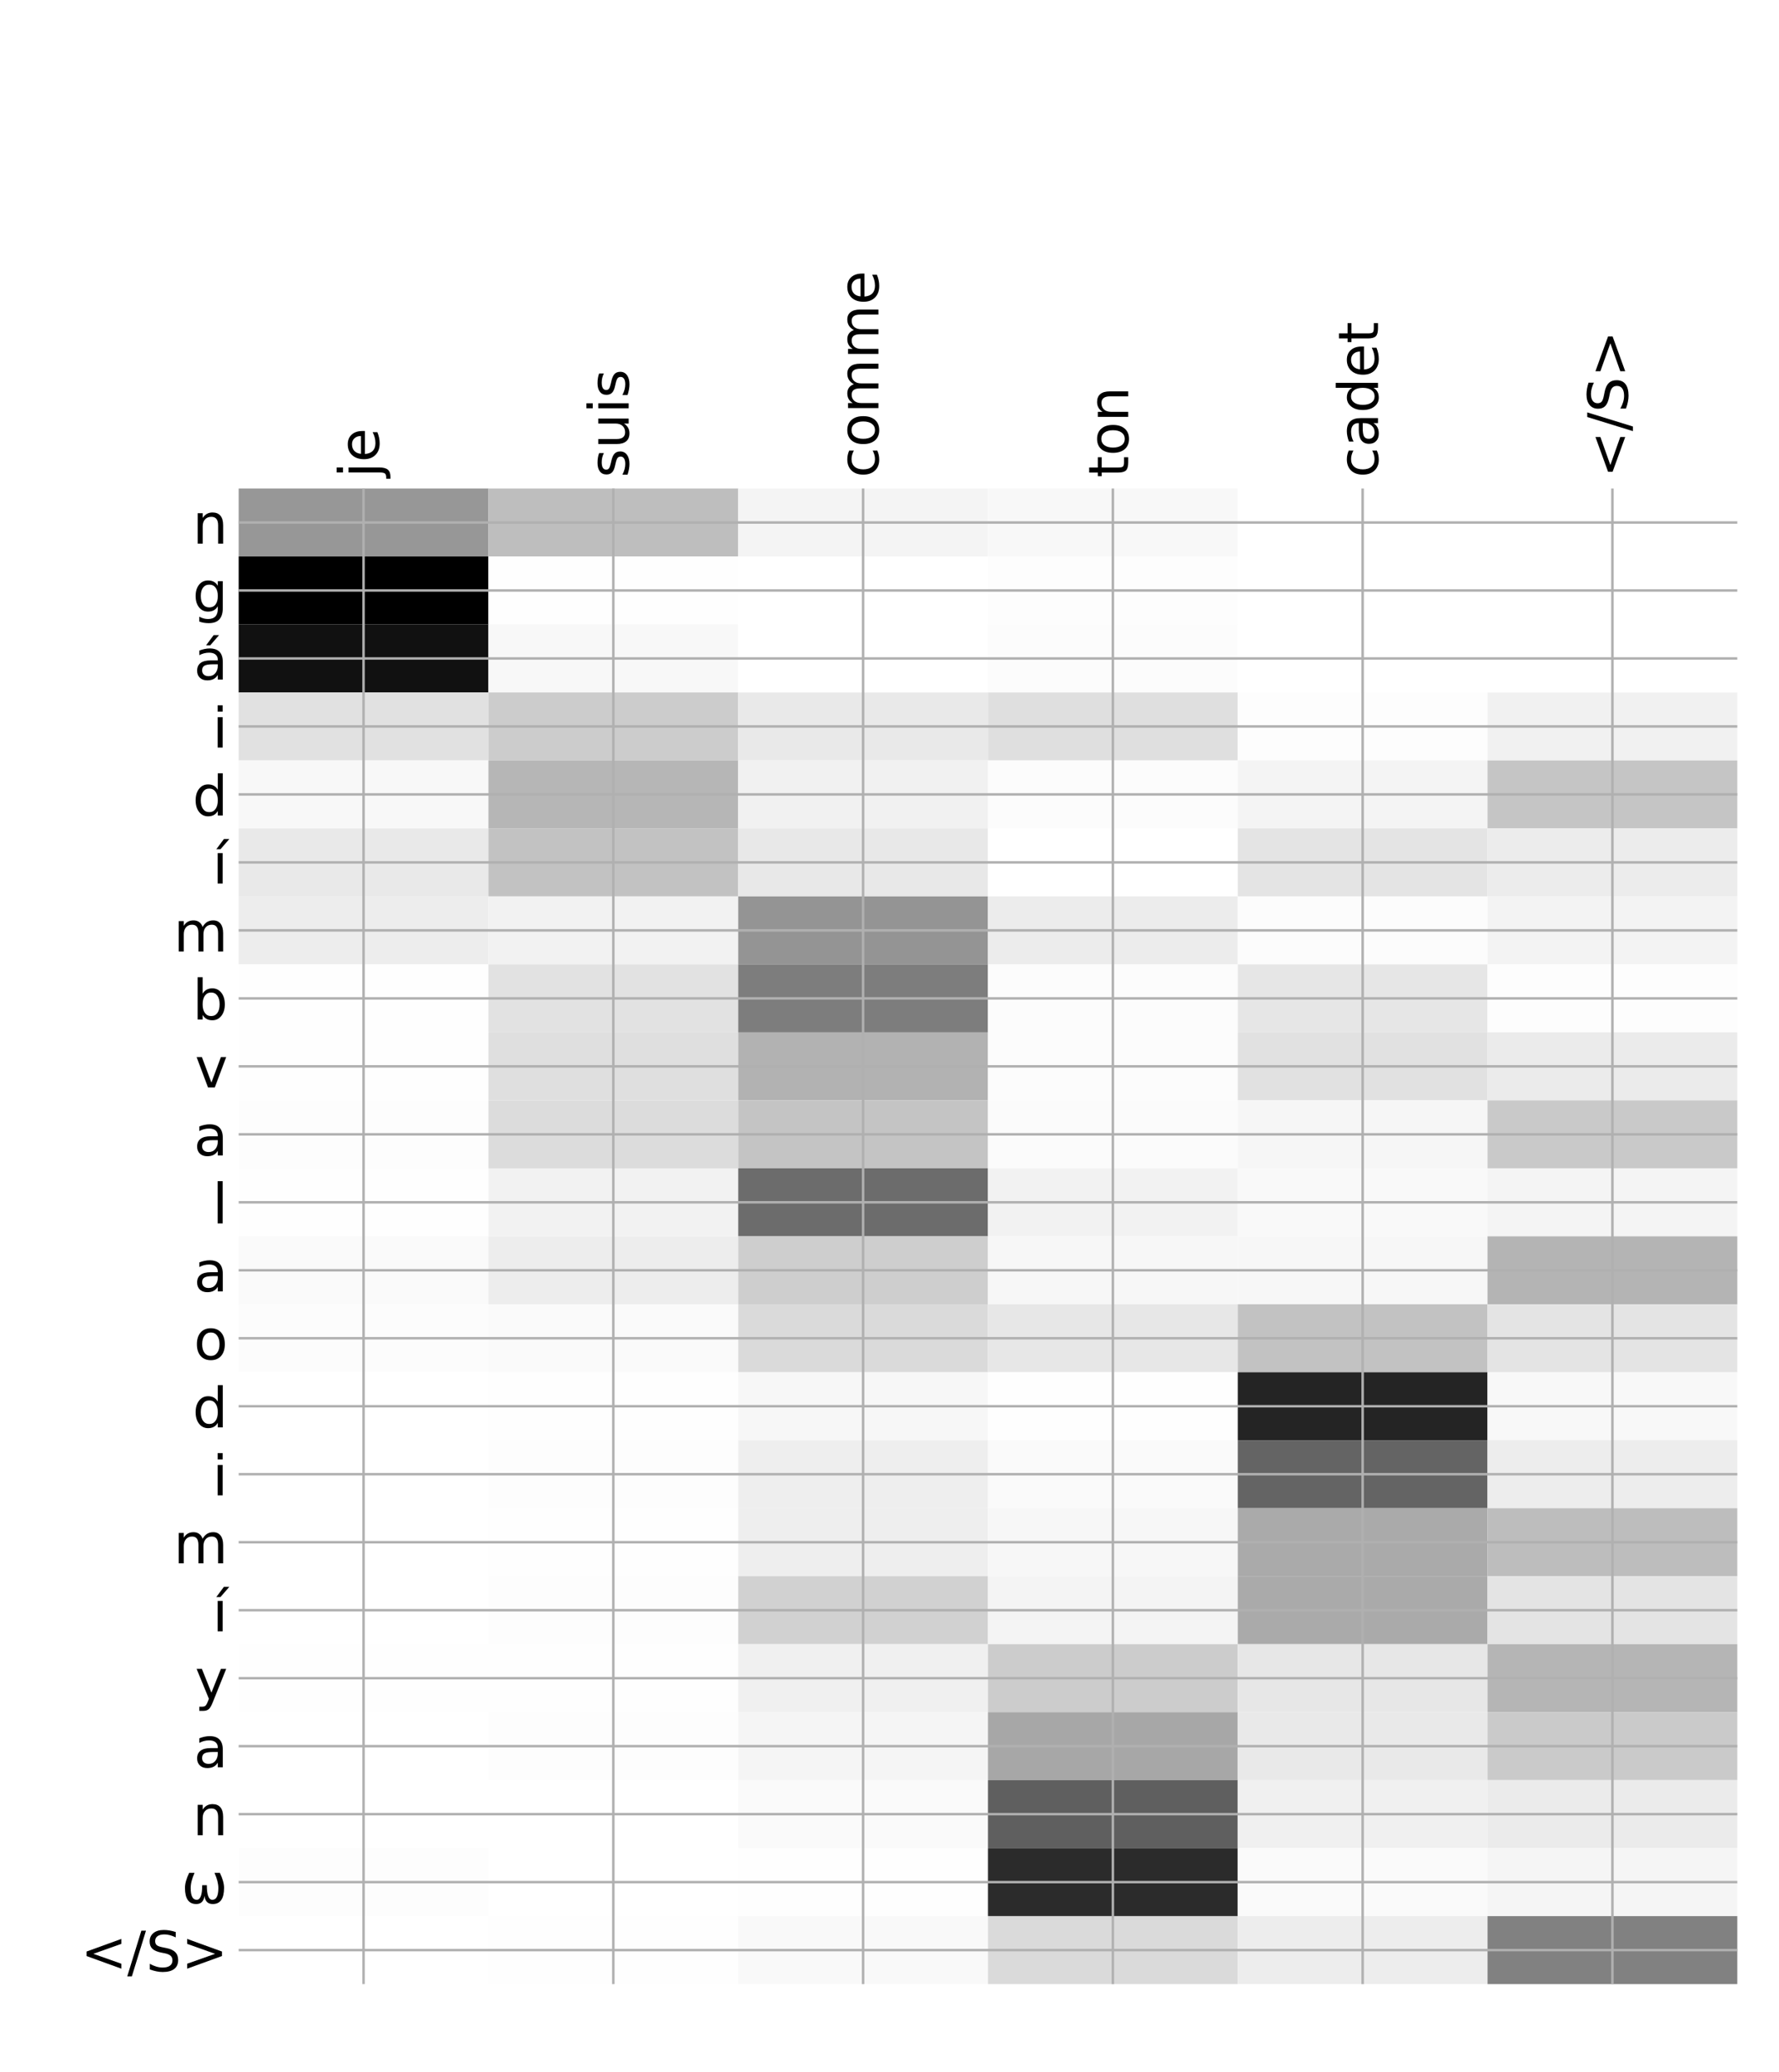 <?xml version="1.0" encoding="utf-8" standalone="no"?>
<!DOCTYPE svg PUBLIC "-//W3C//DTD SVG 1.1//EN"
  "http://www.w3.org/Graphics/SVG/1.1/DTD/svg11.dtd">
<!-- Created with matplotlib (http://matplotlib.org/) -->
<svg height="671pt" version="1.1" viewBox="0 0 576 671" width="576pt" xmlns="http://www.w3.org/2000/svg" xmlns:xlink="http://www.w3.org/1999/xlink">
 <defs>
  <style type="text/css">
*{stroke-linecap:butt;stroke-linejoin:round;}
  </style>
 </defs>
 <g id="figure_1">
  <g id="patch_1">
   <path d="M 0 672 
L 576 672 
L 576 0 
L 0 0 
z
" style="fill:#ffffff;"/>
  </g>
  <g id="axes_1">
   <g id="PolyCollection_1">
    <path clip-path="url(#p122262e614)" d="M 77.275 158.181 
L 77.275 180.193 
L 158.146 180.193 
L 158.146 158.181 
L 77.275 158.181 
z
" style="fill:#979797;"/>
    <path clip-path="url(#p122262e614)" d="M 158.146 158.181 
L 158.146 180.193 
L 239.017 180.193 
L 239.017 158.181 
L 158.146 158.181 
z
" style="fill:#bebebe;"/>
    <path clip-path="url(#p122262e614)" d="M 239.017 158.181 
L 239.017 180.193 
L 319.887 180.193 
L 319.887 158.181 
L 239.017 158.181 
z
" style="fill:#f4f4f4;"/>
    <path clip-path="url(#p122262e614)" d="M 319.887 158.181 
L 319.887 180.193 
L 400.758 180.193 
L 400.758 158.181 
L 319.887 158.181 
z
" style="fill:#f8f8f8;"/>
    <path clip-path="url(#p122262e614)" d="M 400.758 158.181 
L 400.758 180.193 
L 481.629 180.193 
L 481.629 158.181 
L 400.758 158.181 
z
" style="fill:#ffffff;"/>
    <path clip-path="url(#p122262e614)" d="M 481.629 158.181 
L 481.629 180.193 
L 562.5 180.193 
L 562.5 158.181 
L 481.629 158.181 
z
" style="fill:#ffffff;"/>
    <path clip-path="url(#p122262e614)" d="M 77.275 180.193 
L 77.275 202.206 
L 158.146 202.206 
L 158.146 180.193 
L 77.275 180.193 
z
"/>
    <path clip-path="url(#p122262e614)" d="M 158.146 180.193 
L 158.146 202.206 
L 239.017 202.206 
L 239.017 180.193 
L 158.146 180.193 
z
" style="fill:#fefefe;"/>
    <path clip-path="url(#p122262e614)" d="M 239.017 180.193 
L 239.017 202.206 
L 319.887 202.206 
L 319.887 180.193 
L 239.017 180.193 
z
" style="fill:#ffffff;"/>
    <path clip-path="url(#p122262e614)" d="M 319.887 180.193 
L 319.887 202.206 
L 400.758 202.206 
L 400.758 180.193 
L 319.887 180.193 
z
" style="fill:#fdfdfd;"/>
    <path clip-path="url(#p122262e614)" d="M 400.758 180.193 
L 400.758 202.206 
L 481.629 202.206 
L 481.629 180.193 
L 400.758 180.193 
z
" style="fill:#ffffff;"/>
    <path clip-path="url(#p122262e614)" d="M 481.629 180.193 
L 481.629 202.206 
L 562.5 202.206 
L 562.5 180.193 
L 481.629 180.193 
z
" style="fill:#ffffff;"/>
    <path clip-path="url(#p122262e614)" d="M 77.275 202.206 
L 77.275 224.219 
L 158.146 224.219 
L 158.146 202.206 
L 77.275 202.206 
z
" style="fill:#111111;"/>
    <path clip-path="url(#p122262e614)" d="M 158.146 202.206 
L 158.146 224.219 
L 239.017 224.219 
L 239.017 202.206 
L 158.146 202.206 
z
" style="fill:#f8f8f8;"/>
    <path clip-path="url(#p122262e614)" d="M 239.017 202.206 
L 239.017 224.219 
L 319.887 224.219 
L 319.887 202.206 
L 239.017 202.206 
z
" style="fill:#ffffff;"/>
    <path clip-path="url(#p122262e614)" d="M 319.887 202.206 
L 319.887 224.219 
L 400.758 224.219 
L 400.758 202.206 
L 319.887 202.206 
z
" style="fill:#fcfcfc;"/>
    <path clip-path="url(#p122262e614)" d="M 400.758 202.206 
L 400.758 224.219 
L 481.629 224.219 
L 481.629 202.206 
L 400.758 202.206 
z
" style="fill:#ffffff;"/>
    <path clip-path="url(#p122262e614)" d="M 481.629 202.206 
L 481.629 224.219 
L 562.5 224.219 
L 562.5 202.206 
L 481.629 202.206 
z
" style="fill:#ffffff;"/>
    <path clip-path="url(#p122262e614)" d="M 77.275 224.219 
L 77.275 246.231 
L 158.146 246.231 
L 158.146 224.219 
L 77.275 224.219 
z
" style="fill:#e1e1e1;"/>
    <path clip-path="url(#p122262e614)" d="M 158.146 224.219 
L 158.146 246.231 
L 239.017 246.231 
L 239.017 224.219 
L 158.146 224.219 
z
" style="fill:#cccccc;"/>
    <path clip-path="url(#p122262e614)" d="M 239.017 224.219 
L 239.017 246.231 
L 319.887 246.231 
L 319.887 224.219 
L 239.017 224.219 
z
" style="fill:#e9e9e9;"/>
    <path clip-path="url(#p122262e614)" d="M 319.887 224.219 
L 319.887 246.231 
L 400.758 246.231 
L 400.758 224.219 
L 319.887 224.219 
z
" style="fill:#dfdfdf;"/>
    <path clip-path="url(#p122262e614)" d="M 400.758 224.219 
L 400.758 246.231 
L 481.629 246.231 
L 481.629 224.219 
L 400.758 224.219 
z
" style="fill:#fdfdfd;"/>
    <path clip-path="url(#p122262e614)" d="M 481.629 224.219 
L 481.629 246.231 
L 562.5 246.231 
L 562.5 224.219 
L 481.629 224.219 
z
" style="fill:#f1f1f1;"/>
    <path clip-path="url(#p122262e614)" d="M 77.275 246.231 
L 77.275 268.244 
L 158.146 268.244 
L 158.146 246.231 
L 77.275 246.231 
z
" style="fill:#f8f8f8;"/>
    <path clip-path="url(#p122262e614)" d="M 158.146 246.231 
L 158.146 268.244 
L 239.017 268.244 
L 239.017 246.231 
L 158.146 246.231 
z
" style="fill:#b6b6b6;"/>
    <path clip-path="url(#p122262e614)" d="M 239.017 246.231 
L 239.017 268.244 
L 319.887 268.244 
L 319.887 246.231 
L 239.017 246.231 
z
" style="fill:#f1f1f1;"/>
    <path clip-path="url(#p122262e614)" d="M 319.887 246.231 
L 319.887 268.244 
L 400.758 268.244 
L 400.758 246.231 
L 319.887 246.231 
z
" style="fill:#fcfcfc;"/>
    <path clip-path="url(#p122262e614)" d="M 400.758 246.231 
L 400.758 268.244 
L 481.629 268.244 
L 481.629 246.231 
L 400.758 246.231 
z
" style="fill:#f4f4f4;"/>
    <path clip-path="url(#p122262e614)" d="M 481.629 246.231 
L 481.629 268.244 
L 562.5 268.244 
L 562.5 246.231 
L 481.629 246.231 
z
" style="fill:#c5c5c5;"/>
    <path clip-path="url(#p122262e614)" d="M 77.275 268.244 
L 77.275 290.257 
L 158.146 290.257 
L 158.146 268.244 
L 77.275 268.244 
z
" style="fill:#e9e9e9;"/>
    <path clip-path="url(#p122262e614)" d="M 158.146 268.244 
L 158.146 290.257 
L 239.017 290.257 
L 239.017 268.244 
L 158.146 268.244 
z
" style="fill:#c2c2c2;"/>
    <path clip-path="url(#p122262e614)" d="M 239.017 268.244 
L 239.017 290.257 
L 319.887 290.257 
L 319.887 268.244 
L 239.017 268.244 
z
" style="fill:#e8e8e8;"/>
    <path clip-path="url(#p122262e614)" d="M 319.887 268.244 
L 319.887 290.257 
L 400.758 290.257 
L 400.758 268.244 
L 319.887 268.244 
z
" style="fill:#ffffff;"/>
    <path clip-path="url(#p122262e614)" d="M 400.758 268.244 
L 400.758 290.257 
L 481.629 290.257 
L 481.629 268.244 
L 400.758 268.244 
z
" style="fill:#e4e4e4;"/>
    <path clip-path="url(#p122262e614)" d="M 481.629 268.244 
L 481.629 290.257 
L 562.5 290.257 
L 562.5 268.244 
L 481.629 268.244 
z
" style="fill:#ececec;"/>
    <path clip-path="url(#p122262e614)" d="M 77.275 290.257 
L 77.275 312.269 
L 158.146 312.269 
L 158.146 290.257 
L 77.275 290.257 
z
" style="fill:#ededed;"/>
    <path clip-path="url(#p122262e614)" d="M 158.146 290.257 
L 158.146 312.269 
L 239.017 312.269 
L 239.017 290.257 
L 158.146 290.257 
z
" style="fill:#f2f2f2;"/>
    <path clip-path="url(#p122262e614)" d="M 239.017 290.257 
L 239.017 312.269 
L 319.887 312.269 
L 319.887 290.257 
L 239.017 290.257 
z
" style="fill:#949494;"/>
    <path clip-path="url(#p122262e614)" d="M 319.887 290.257 
L 319.887 312.269 
L 400.758 312.269 
L 400.758 290.257 
L 319.887 290.257 
z
" style="fill:#ececec;"/>
    <path clip-path="url(#p122262e614)" d="M 400.758 290.257 
L 400.758 312.269 
L 481.629 312.269 
L 481.629 290.257 
L 400.758 290.257 
z
" style="fill:#fcfcfc;"/>
    <path clip-path="url(#p122262e614)" d="M 481.629 290.257 
L 481.629 312.269 
L 562.5 312.269 
L 562.5 290.257 
L 481.629 290.257 
z
" style="fill:#f3f3f3;"/>
    <path clip-path="url(#p122262e614)" d="M 77.275 312.269 
L 77.275 334.282 
L 158.146 334.282 
L 158.146 312.269 
L 77.275 312.269 
z
" style="fill:#fefefe;"/>
    <path clip-path="url(#p122262e614)" d="M 158.146 312.269 
L 158.146 334.282 
L 239.017 334.282 
L 239.017 312.269 
L 158.146 312.269 
z
" style="fill:#e2e2e2;"/>
    <path clip-path="url(#p122262e614)" d="M 239.017 312.269 
L 239.017 334.282 
L 319.887 334.282 
L 319.887 312.269 
L 239.017 312.269 
z
" style="fill:#7d7d7d;"/>
    <path clip-path="url(#p122262e614)" d="M 319.887 312.269 
L 319.887 334.282 
L 400.758 334.282 
L 400.758 312.269 
L 319.887 312.269 
z
" style="fill:#fcfcfc;"/>
    <path clip-path="url(#p122262e614)" d="M 400.758 312.269 
L 400.758 334.282 
L 481.629 334.282 
L 481.629 312.269 
L 400.758 312.269 
z
" style="fill:#e6e6e6;"/>
    <path clip-path="url(#p122262e614)" d="M 481.629 312.269 
L 481.629 334.282 
L 562.5 334.282 
L 562.5 312.269 
L 481.629 312.269 
z
" style="fill:#fdfdfd;"/>
    <path clip-path="url(#p122262e614)" d="M 77.275 334.282 
L 77.275 356.295 
L 158.146 356.295 
L 158.146 334.282 
L 77.275 334.282 
z
" style="fill:#fefefe;"/>
    <path clip-path="url(#p122262e614)" d="M 158.146 334.282 
L 158.146 356.295 
L 239.017 356.295 
L 239.017 334.282 
L 158.146 334.282 
z
" style="fill:#dfdfdf;"/>
    <path clip-path="url(#p122262e614)" d="M 239.017 334.282 
L 239.017 356.295 
L 319.887 356.295 
L 319.887 334.282 
L 239.017 334.282 
z
" style="fill:#b2b2b2;"/>
    <path clip-path="url(#p122262e614)" d="M 319.887 334.282 
L 319.887 356.295 
L 400.758 356.295 
L 400.758 334.282 
L 319.887 334.282 
z
" style="fill:#fcfcfc;"/>
    <path clip-path="url(#p122262e614)" d="M 400.758 334.282 
L 400.758 356.295 
L 481.629 356.295 
L 481.629 334.282 
L 400.758 334.282 
z
" style="fill:#e1e1e1;"/>
    <path clip-path="url(#p122262e614)" d="M 481.629 334.282 
L 481.629 356.295 
L 562.5 356.295 
L 562.5 334.282 
L 481.629 334.282 
z
" style="fill:#ebebeb;"/>
    <path clip-path="url(#p122262e614)" d="M 77.275 356.295 
L 77.275 378.308 
L 158.146 378.308 
L 158.146 356.295 
L 77.275 356.295 
z
" style="fill:#fdfdfd;"/>
    <path clip-path="url(#p122262e614)" d="M 158.146 356.295 
L 158.146 378.308 
L 239.017 378.308 
L 239.017 356.295 
L 158.146 356.295 
z
" style="fill:#dcdcdc;"/>
    <path clip-path="url(#p122262e614)" d="M 239.017 356.295 
L 239.017 378.308 
L 319.887 378.308 
L 319.887 356.295 
L 239.017 356.295 
z
" style="fill:#c4c4c4;"/>
    <path clip-path="url(#p122262e614)" d="M 319.887 356.295 
L 319.887 378.308 
L 400.758 378.308 
L 400.758 356.295 
L 319.887 356.295 
z
" style="fill:#fbfbfb;"/>
    <path clip-path="url(#p122262e614)" d="M 400.758 356.295 
L 400.758 378.308 
L 481.629 378.308 
L 481.629 356.295 
L 400.758 356.295 
z
" style="fill:#f6f6f6;"/>
    <path clip-path="url(#p122262e614)" d="M 481.629 356.295 
L 481.629 378.308 
L 562.5 378.308 
L 562.5 356.295 
L 481.629 356.295 
z
" style="fill:#c9c9c9;"/>
    <path clip-path="url(#p122262e614)" d="M 77.275 378.308 
L 77.275 400.32 
L 158.146 400.32 
L 158.146 378.308 
L 77.275 378.308 
z
" style="fill:#fefefe;"/>
    <path clip-path="url(#p122262e614)" d="M 158.146 378.308 
L 158.146 400.32 
L 239.017 400.32 
L 239.017 378.308 
L 158.146 378.308 
z
" style="fill:#f2f2f2;"/>
    <path clip-path="url(#p122262e614)" d="M 239.017 378.308 
L 239.017 400.32 
L 319.887 400.32 
L 319.887 378.308 
L 239.017 378.308 
z
" style="fill:#6c6c6c;"/>
    <path clip-path="url(#p122262e614)" d="M 319.887 378.308 
L 319.887 400.32 
L 400.758 400.32 
L 400.758 378.308 
L 319.887 378.308 
z
" style="fill:#f2f2f2;"/>
    <path clip-path="url(#p122262e614)" d="M 400.758 378.308 
L 400.758 400.32 
L 481.629 400.32 
L 481.629 378.308 
L 400.758 378.308 
z
" style="fill:#f9f9f9;"/>
    <path clip-path="url(#p122262e614)" d="M 481.629 378.308 
L 481.629 400.32 
L 562.5 400.32 
L 562.5 378.308 
L 481.629 378.308 
z
" style="fill:#f4f4f4;"/>
    <path clip-path="url(#p122262e614)" d="M 77.275 400.32 
L 77.275 422.333 
L 158.146 422.333 
L 158.146 400.32 
L 77.275 400.32 
z
" style="fill:#fafafa;"/>
    <path clip-path="url(#p122262e614)" d="M 158.146 400.32 
L 158.146 422.333 
L 239.017 422.333 
L 239.017 400.32 
L 158.146 400.32 
z
" style="fill:#ededed;"/>
    <path clip-path="url(#p122262e614)" d="M 239.017 400.32 
L 239.017 422.333 
L 319.887 422.333 
L 319.887 400.32 
L 239.017 400.32 
z
" style="fill:#cecece;"/>
    <path clip-path="url(#p122262e614)" d="M 319.887 400.32 
L 319.887 422.333 
L 400.758 422.333 
L 400.758 400.32 
L 319.887 400.32 
z
" style="fill:#f7f7f7;"/>
    <path clip-path="url(#p122262e614)" d="M 400.758 400.32 
L 400.758 422.333 
L 481.629 422.333 
L 481.629 400.32 
L 400.758 400.32 
z
" style="fill:#f7f7f7;"/>
    <path clip-path="url(#p122262e614)" d="M 481.629 400.32 
L 481.629 422.333 
L 562.5 422.333 
L 562.5 400.32 
L 481.629 400.32 
z
" style="fill:#b4b4b4;"/>
    <path clip-path="url(#p122262e614)" d="M 77.275 422.333 
L 77.275 444.346 
L 158.146 444.346 
L 158.146 422.333 
L 77.275 422.333 
z
" style="fill:#fcfcfc;"/>
    <path clip-path="url(#p122262e614)" d="M 158.146 422.333 
L 158.146 444.346 
L 239.017 444.346 
L 239.017 422.333 
L 158.146 422.333 
z
" style="fill:#fafafa;"/>
    <path clip-path="url(#p122262e614)" d="M 239.017 422.333 
L 239.017 444.346 
L 319.887 444.346 
L 319.887 422.333 
L 239.017 422.333 
z
" style="fill:#dadada;"/>
    <path clip-path="url(#p122262e614)" d="M 319.887 422.333 
L 319.887 444.346 
L 400.758 444.346 
L 400.758 422.333 
L 319.887 422.333 
z
" style="fill:#e7e7e7;"/>
    <path clip-path="url(#p122262e614)" d="M 400.758 422.333 
L 400.758 444.346 
L 481.629 444.346 
L 481.629 422.333 
L 400.758 422.333 
z
" style="fill:#c2c2c2;"/>
    <path clip-path="url(#p122262e614)" d="M 481.629 422.333 
L 481.629 444.346 
L 562.5 444.346 
L 562.5 422.333 
L 481.629 422.333 
z
" style="fill:#e4e4e4;"/>
    <path clip-path="url(#p122262e614)" d="M 77.275 444.346 
L 77.275 466.358 
L 158.146 466.358 
L 158.146 444.346 
L 77.275 444.346 
z
" style="fill:#ffffff;"/>
    <path clip-path="url(#p122262e614)" d="M 158.146 444.346 
L 158.146 466.358 
L 239.017 466.358 
L 239.017 444.346 
L 158.146 444.346 
z
" style="fill:#fefefe;"/>
    <path clip-path="url(#p122262e614)" d="M 239.017 444.346 
L 239.017 466.358 
L 319.887 466.358 
L 319.887 444.346 
L 239.017 444.346 
z
" style="fill:#f7f7f7;"/>
    <path clip-path="url(#p122262e614)" d="M 319.887 444.346 
L 319.887 466.358 
L 400.758 466.358 
L 400.758 444.346 
L 319.887 444.346 
z
" style="fill:#fefefe;"/>
    <path clip-path="url(#p122262e614)" d="M 400.758 444.346 
L 400.758 466.358 
L 481.629 466.358 
L 481.629 444.346 
L 400.758 444.346 
z
" style="fill:#242424;"/>
    <path clip-path="url(#p122262e614)" d="M 481.629 444.346 
L 481.629 466.358 
L 562.5 466.358 
L 562.5 444.346 
L 481.629 444.346 
z
" style="fill:#f8f8f8;"/>
    <path clip-path="url(#p122262e614)" d="M 77.275 466.358 
L 77.275 488.371 
L 158.146 488.371 
L 158.146 466.358 
L 77.275 466.358 
z
" style="fill:#ffffff;"/>
    <path clip-path="url(#p122262e614)" d="M 158.146 466.358 
L 158.146 488.371 
L 239.017 488.371 
L 239.017 466.358 
L 158.146 466.358 
z
" style="fill:#fdfdfd;"/>
    <path clip-path="url(#p122262e614)" d="M 239.017 466.358 
L 239.017 488.371 
L 319.887 488.371 
L 319.887 466.358 
L 239.017 466.358 
z
" style="fill:#eeeeee;"/>
    <path clip-path="url(#p122262e614)" d="M 319.887 466.358 
L 319.887 488.371 
L 400.758 488.371 
L 400.758 466.358 
L 319.887 466.358 
z
" style="fill:#fafafa;"/>
    <path clip-path="url(#p122262e614)" d="M 400.758 466.358 
L 400.758 488.371 
L 481.629 488.371 
L 481.629 466.358 
L 400.758 466.358 
z
" style="fill:#646464;"/>
    <path clip-path="url(#p122262e614)" d="M 481.629 466.358 
L 481.629 488.371 
L 562.5 488.371 
L 562.5 466.358 
L 481.629 466.358 
z
" style="fill:#ededed;"/>
    <path clip-path="url(#p122262e614)" d="M 77.275 488.371 
L 77.275 510.384 
L 158.146 510.384 
L 158.146 488.371 
L 77.275 488.371 
z
" style="fill:#ffffff;"/>
    <path clip-path="url(#p122262e614)" d="M 158.146 488.371 
L 158.146 510.384 
L 239.017 510.384 
L 239.017 488.371 
L 158.146 488.371 
z
" style="fill:#fefefe;"/>
    <path clip-path="url(#p122262e614)" d="M 239.017 488.371 
L 239.017 510.384 
L 319.887 510.384 
L 319.887 488.371 
L 239.017 488.371 
z
" style="fill:#eeeeee;"/>
    <path clip-path="url(#p122262e614)" d="M 319.887 488.371 
L 319.887 510.384 
L 400.758 510.384 
L 400.758 488.371 
L 319.887 488.371 
z
" style="fill:#f7f7f7;"/>
    <path clip-path="url(#p122262e614)" d="M 400.758 488.371 
L 400.758 510.384 
L 481.629 510.384 
L 481.629 488.371 
L 400.758 488.371 
z
" style="fill:#aaaaaa;"/>
    <path clip-path="url(#p122262e614)" d="M 481.629 488.371 
L 481.629 510.384 
L 562.5 510.384 
L 562.5 488.371 
L 481.629 488.371 
z
" style="fill:#bdbdbd;"/>
    <path clip-path="url(#p122262e614)" d="M 77.275 510.384 
L 77.275 532.396 
L 158.146 532.396 
L 158.146 510.384 
L 77.275 510.384 
z
" style="fill:#ffffff;"/>
    <path clip-path="url(#p122262e614)" d="M 158.146 510.384 
L 158.146 532.396 
L 239.017 532.396 
L 239.017 510.384 
L 158.146 510.384 
z
" style="fill:#fdfdfd;"/>
    <path clip-path="url(#p122262e614)" d="M 239.017 510.384 
L 239.017 532.396 
L 319.887 532.396 
L 319.887 510.384 
L 239.017 510.384 
z
" style="fill:#d1d1d1;"/>
    <path clip-path="url(#p122262e614)" d="M 319.887 510.384 
L 319.887 532.396 
L 400.758 532.396 
L 400.758 510.384 
L 319.887 510.384 
z
" style="fill:#f4f4f4;"/>
    <path clip-path="url(#p122262e614)" d="M 400.758 510.384 
L 400.758 532.396 
L 481.629 532.396 
L 481.629 510.384 
L 400.758 510.384 
z
" style="fill:#aaaaaa;"/>
    <path clip-path="url(#p122262e614)" d="M 481.629 510.384 
L 481.629 532.396 
L 562.5 532.396 
L 562.5 510.384 
L 481.629 510.384 
z
" style="fill:#e4e4e4;"/>
    <path clip-path="url(#p122262e614)" d="M 77.275 532.396 
L 77.275 554.409 
L 158.146 554.409 
L 158.146 532.396 
L 77.275 532.396 
z
" style="fill:#fefefe;"/>
    <path clip-path="url(#p122262e614)" d="M 158.146 532.396 
L 158.146 554.409 
L 239.017 554.409 
L 239.017 532.396 
L 158.146 532.396 
z
" style="fill:#fefefe;"/>
    <path clip-path="url(#p122262e614)" d="M 239.017 532.396 
L 239.017 554.409 
L 319.887 554.409 
L 319.887 532.396 
L 239.017 532.396 
z
" style="fill:#f0f0f0;"/>
    <path clip-path="url(#p122262e614)" d="M 319.887 532.396 
L 319.887 554.409 
L 400.758 554.409 
L 400.758 532.396 
L 319.887 532.396 
z
" style="fill:#cccccc;"/>
    <path clip-path="url(#p122262e614)" d="M 400.758 532.396 
L 400.758 554.409 
L 481.629 554.409 
L 481.629 532.396 
L 400.758 532.396 
z
" style="fill:#e7e7e7;"/>
    <path clip-path="url(#p122262e614)" d="M 481.629 532.396 
L 481.629 554.409 
L 562.5 554.409 
L 562.5 532.396 
L 481.629 532.396 
z
" style="fill:#b5b5b5;"/>
    <path clip-path="url(#p122262e614)" d="M 77.275 554.409 
L 77.275 576.422 
L 158.146 576.422 
L 158.146 554.409 
L 77.275 554.409 
z
" style="fill:#ffffff;"/>
    <path clip-path="url(#p122262e614)" d="M 158.146 554.409 
L 158.146 576.422 
L 239.017 576.422 
L 239.017 554.409 
L 158.146 554.409 
z
" style="fill:#fdfdfd;"/>
    <path clip-path="url(#p122262e614)" d="M 239.017 554.409 
L 239.017 576.422 
L 319.887 576.422 
L 319.887 554.409 
L 239.017 554.409 
z
" style="fill:#f5f5f5;"/>
    <path clip-path="url(#p122262e614)" d="M 319.887 554.409 
L 319.887 576.422 
L 400.758 576.422 
L 400.758 554.409 
L 319.887 554.409 
z
" style="fill:#a7a7a7;"/>
    <path clip-path="url(#p122262e614)" d="M 400.758 554.409 
L 400.758 576.422 
L 481.629 576.422 
L 481.629 554.409 
L 400.758 554.409 
z
" style="fill:#e9e9e9;"/>
    <path clip-path="url(#p122262e614)" d="M 481.629 554.409 
L 481.629 576.422 
L 562.5 576.422 
L 562.5 554.409 
L 481.629 554.409 
z
" style="fill:#cacaca;"/>
    <path clip-path="url(#p122262e614)" d="M 77.275 576.422 
L 77.275 598.435 
L 158.146 598.435 
L 158.146 576.422 
L 77.275 576.422 
z
" style="fill:#ffffff;"/>
    <path clip-path="url(#p122262e614)" d="M 158.146 576.422 
L 158.146 598.435 
L 239.017 598.435 
L 239.017 576.422 
L 158.146 576.422 
z
" style="fill:#ffffff;"/>
    <path clip-path="url(#p122262e614)" d="M 239.017 576.422 
L 239.017 598.435 
L 319.887 598.435 
L 319.887 576.422 
L 239.017 576.422 
z
" style="fill:#fafafa;"/>
    <path clip-path="url(#p122262e614)" d="M 319.887 576.422 
L 319.887 598.435 
L 400.758 598.435 
L 400.758 576.422 
L 319.887 576.422 
z
" style="fill:#5f5f5f;"/>
    <path clip-path="url(#p122262e614)" d="M 400.758 576.422 
L 400.758 598.435 
L 481.629 598.435 
L 481.629 576.422 
L 400.758 576.422 
z
" style="fill:#f0f0f0;"/>
    <path clip-path="url(#p122262e614)" d="M 481.629 576.422 
L 481.629 598.435 
L 562.5 598.435 
L 562.5 576.422 
L 481.629 576.422 
z
" style="fill:#ebebeb;"/>
    <path clip-path="url(#p122262e614)" d="M 77.275 598.435 
L 77.275 620.447 
L 158.146 620.447 
L 158.146 598.435 
L 77.275 598.435 
z
" style="fill:#fdfdfd;"/>
    <path clip-path="url(#p122262e614)" d="M 158.146 598.435 
L 158.146 620.447 
L 239.017 620.447 
L 239.017 598.435 
L 158.146 598.435 
z
" style="fill:#ffffff;"/>
    <path clip-path="url(#p122262e614)" d="M 239.017 598.435 
L 239.017 620.447 
L 319.887 620.447 
L 319.887 598.435 
L 239.017 598.435 
z
" style="fill:#fefefe;"/>
    <path clip-path="url(#p122262e614)" d="M 319.887 598.435 
L 319.887 620.447 
L 400.758 620.447 
L 400.758 598.435 
L 319.887 598.435 
z
" style="fill:#2b2b2b;"/>
    <path clip-path="url(#p122262e614)" d="M 400.758 598.435 
L 400.758 620.447 
L 481.629 620.447 
L 481.629 598.435 
L 400.758 598.435 
z
" style="fill:#fafafa;"/>
    <path clip-path="url(#p122262e614)" d="M 481.629 598.435 
L 481.629 620.447 
L 562.5 620.447 
L 562.5 598.435 
L 481.629 598.435 
z
" style="fill:#f5f5f5;"/>
    <path clip-path="url(#p122262e614)" d="M 77.275 620.447 
L 77.275 642.46 
L 158.146 642.46 
L 158.146 620.447 
L 77.275 620.447 
z
" style="fill:#ffffff;"/>
    <path clip-path="url(#p122262e614)" d="M 158.146 620.447 
L 158.146 642.46 
L 239.017 642.46 
L 239.017 620.447 
L 158.146 620.447 
z
" style="fill:#fefefe;"/>
    <path clip-path="url(#p122262e614)" d="M 239.017 620.447 
L 239.017 642.46 
L 319.887 642.46 
L 319.887 620.447 
L 239.017 620.447 
z
" style="fill:#f9f9f9;"/>
    <path clip-path="url(#p122262e614)" d="M 319.887 620.447 
L 319.887 642.46 
L 400.758 642.46 
L 400.758 620.447 
L 319.887 620.447 
z
" style="fill:#dadada;"/>
    <path clip-path="url(#p122262e614)" d="M 400.758 620.447 
L 400.758 642.46 
L 481.629 642.46 
L 481.629 620.447 
L 400.758 620.447 
z
" style="fill:#ededed;"/>
    <path clip-path="url(#p122262e614)" d="M 481.629 620.447 
L 481.629 642.46 
L 562.5 642.46 
L 562.5 620.447 
L 481.629 620.447 
z
" style="fill:#818181;"/>
   </g>
   <g id="matplotlib.axis_1">
    <g id="xtick_1">
     <g id="line2d_1">
      <path clip-path="url(#p122262e614)" d="M 117.71 642.46 
L 117.71 158.181 
" style="fill:none;stroke:#b0b0b0;stroke-linecap:square;stroke-width:0.8;"/>
     </g>
     <g id="line2d_2"/>
     <g id="text_1">
      <!-- je -->
      <defs>
       <path d="M 9.422 54.688 
L 18.406 54.688 
L 18.406 -0.984 
Q 18.406 -11.422 14.422 -16.109 
Q 10.453 -20.797 1.609 -20.797 
L -1.812 -20.797 
L -1.812 -13.188 
L 0.594 -13.188 
Q 5.719 -13.188 7.562 -10.812 
Q 9.422 -8.453 9.422 -0.984 
z
M 9.422 75.984 
L 18.406 75.984 
L 18.406 64.594 
L 9.422 64.594 
z
" id="DejaVuSans-6a"/>
       <path d="M 56.203 29.594 
L 56.203 25.203 
L 14.891 25.203 
Q 15.484 15.922 20.484 11.062 
Q 25.484 6.203 34.422 6.203 
Q 39.594 6.203 44.453 7.469 
Q 49.312 8.734 54.109 11.281 
L 54.109 2.781 
Q 49.266 0.734 44.188 -0.344 
Q 39.109 -1.422 33.891 -1.422 
Q 20.797 -1.422 13.156 6.188 
Q 5.516 13.812 5.516 26.812 
Q 5.516 40.234 12.766 48.109 
Q 20.016 56 32.328 56 
Q 43.359 56 49.781 48.891 
Q 56.203 41.797 56.203 29.594 
z
M 47.219 32.234 
Q 47.125 39.594 43.094 43.984 
Q 39.062 48.391 32.422 48.391 
Q 24.906 48.391 20.391 44.141 
Q 15.875 39.891 15.188 32.172 
z
" id="DejaVuSans-65"/>
      </defs>
      <g transform="translate(122.677 154.681)rotate(-90)scale(0.18 -0.18)">
       <use xlink:href="#DejaVuSans-6a"/>
       <use x="27.783" xlink:href="#DejaVuSans-65"/>
      </g>
     </g>
    </g>
    <g id="xtick_2">
     <g id="line2d_3">
      <path clip-path="url(#p122262e614)" d="M 198.581 642.46 
L 198.581 158.181 
" style="fill:none;stroke:#b0b0b0;stroke-linecap:square;stroke-width:0.8;"/>
     </g>
     <g id="line2d_4"/>
     <g id="text_2">
      <!-- suis -->
      <defs>
       <path d="M 44.281 53.078 
L 44.281 44.578 
Q 40.484 46.531 36.375 47.5 
Q 32.281 48.484 27.875 48.484 
Q 21.188 48.484 17.844 46.438 
Q 14.5 44.391 14.5 40.281 
Q 14.5 37.156 16.891 35.375 
Q 19.281 33.594 26.516 31.984 
L 29.594 31.297 
Q 39.156 29.25 43.188 25.516 
Q 47.219 21.781 47.219 15.094 
Q 47.219 7.469 41.188 3.016 
Q 35.156 -1.422 24.609 -1.422 
Q 20.219 -1.422 15.453 -0.562 
Q 10.688 0.297 5.422 2 
L 5.422 11.281 
Q 10.406 8.688 15.234 7.391 
Q 20.062 6.109 24.812 6.109 
Q 31.156 6.109 34.562 8.281 
Q 37.984 10.453 37.984 14.406 
Q 37.984 18.062 35.516 20.016 
Q 33.062 21.969 24.703 23.781 
L 21.578 24.516 
Q 13.234 26.266 9.516 29.906 
Q 5.812 33.547 5.812 39.891 
Q 5.812 47.609 11.281 51.797 
Q 16.75 56 26.812 56 
Q 31.781 56 36.172 55.266 
Q 40.578 54.547 44.281 53.078 
z
" id="DejaVuSans-73"/>
       <path d="M 8.5 21.578 
L 8.5 54.688 
L 17.484 54.688 
L 17.484 21.922 
Q 17.484 14.156 20.5 10.266 
Q 23.531 6.391 29.594 6.391 
Q 36.859 6.391 41.078 11.031 
Q 45.312 15.672 45.312 23.688 
L 45.312 54.688 
L 54.297 54.688 
L 54.297 0 
L 45.312 0 
L 45.312 8.406 
Q 42.047 3.422 37.719 1 
Q 33.406 -1.422 27.688 -1.422 
Q 18.266 -1.422 13.375 4.438 
Q 8.5 10.297 8.5 21.578 
z
M 31.109 56 
z
" id="DejaVuSans-75"/>
       <path d="M 9.422 54.688 
L 18.406 54.688 
L 18.406 0 
L 9.422 0 
z
M 9.422 75.984 
L 18.406 75.984 
L 18.406 64.594 
L 9.422 64.594 
z
" id="DejaVuSans-69"/>
      </defs>
      <g transform="translate(203.548 154.681)rotate(-90)scale(0.18 -0.18)">
       <use xlink:href="#DejaVuSans-73"/>
       <use x="52.1" xlink:href="#DejaVuSans-75"/>
       <use x="115.479" xlink:href="#DejaVuSans-69"/>
       <use x="143.262" xlink:href="#DejaVuSans-73"/>
      </g>
     </g>
    </g>
    <g id="xtick_3">
     <g id="line2d_5">
      <path clip-path="url(#p122262e614)" d="M 279.452 642.46 
L 279.452 158.181 
" style="fill:none;stroke:#b0b0b0;stroke-linecap:square;stroke-width:0.8;"/>
     </g>
     <g id="line2d_6"/>
     <g id="text_3">
      <!-- comme -->
      <defs>
       <path d="M 48.781 52.594 
L 48.781 44.188 
Q 44.969 46.297 41.141 47.344 
Q 37.312 48.391 33.406 48.391 
Q 24.656 48.391 19.812 42.844 
Q 14.984 37.312 14.984 27.297 
Q 14.984 17.281 19.812 11.734 
Q 24.656 6.203 33.406 6.203 
Q 37.312 6.203 41.141 7.25 
Q 44.969 8.297 48.781 10.406 
L 48.781 2.094 
Q 45.016 0.344 40.984 -0.531 
Q 36.969 -1.422 32.422 -1.422 
Q 20.062 -1.422 12.781 6.344 
Q 5.516 14.109 5.516 27.297 
Q 5.516 40.672 12.859 48.328 
Q 20.219 56 33.016 56 
Q 37.156 56 41.109 55.141 
Q 45.062 54.297 48.781 52.594 
z
" id="DejaVuSans-63"/>
       <path d="M 30.609 48.391 
Q 23.391 48.391 19.188 42.75 
Q 14.984 37.109 14.984 27.297 
Q 14.984 17.484 19.156 11.844 
Q 23.344 6.203 30.609 6.203 
Q 37.797 6.203 41.984 11.859 
Q 46.188 17.531 46.188 27.297 
Q 46.188 37.016 41.984 42.703 
Q 37.797 48.391 30.609 48.391 
z
M 30.609 56 
Q 42.328 56 49.016 48.375 
Q 55.719 40.766 55.719 27.297 
Q 55.719 13.875 49.016 6.219 
Q 42.328 -1.422 30.609 -1.422 
Q 18.844 -1.422 12.172 6.219 
Q 5.516 13.875 5.516 27.297 
Q 5.516 40.766 12.172 48.375 
Q 18.844 56 30.609 56 
z
" id="DejaVuSans-6f"/>
       <path d="M 52 44.188 
Q 55.375 50.25 60.062 53.125 
Q 64.75 56 71.094 56 
Q 79.641 56 84.281 50.016 
Q 88.922 44.047 88.922 33.016 
L 88.922 0 
L 79.891 0 
L 79.891 32.719 
Q 79.891 40.578 77.094 44.375 
Q 74.312 48.188 68.609 48.188 
Q 61.625 48.188 57.562 43.547 
Q 53.516 38.922 53.516 30.906 
L 53.516 0 
L 44.484 0 
L 44.484 32.719 
Q 44.484 40.625 41.703 44.406 
Q 38.922 48.188 33.109 48.188 
Q 26.219 48.188 22.156 43.531 
Q 18.109 38.875 18.109 30.906 
L 18.109 0 
L 9.078 0 
L 9.078 54.688 
L 18.109 54.688 
L 18.109 46.188 
Q 21.188 51.219 25.484 53.609 
Q 29.781 56 35.688 56 
Q 41.656 56 45.828 52.969 
Q 50 49.953 52 44.188 
z
" id="DejaVuSans-6d"/>
      </defs>
      <g transform="translate(284.419 154.681)rotate(-90)scale(0.18 -0.18)">
       <use xlink:href="#DejaVuSans-63"/>
       <use x="54.98" xlink:href="#DejaVuSans-6f"/>
       <use x="116.162" xlink:href="#DejaVuSans-6d"/>
       <use x="213.574" xlink:href="#DejaVuSans-6d"/>
       <use x="310.986" xlink:href="#DejaVuSans-65"/>
      </g>
     </g>
    </g>
    <g id="xtick_4">
     <g id="line2d_7">
      <path clip-path="url(#p122262e614)" d="M 360.323 642.46 
L 360.323 158.181 
" style="fill:none;stroke:#b0b0b0;stroke-linecap:square;stroke-width:0.8;"/>
     </g>
     <g id="line2d_8"/>
     <g id="text_4">
      <!-- ton -->
      <defs>
       <path d="M 18.312 70.219 
L 18.312 54.688 
L 36.812 54.688 
L 36.812 47.703 
L 18.312 47.703 
L 18.312 18.016 
Q 18.312 11.328 20.141 9.422 
Q 21.969 7.516 27.594 7.516 
L 36.812 7.516 
L 36.812 0 
L 27.594 0 
Q 17.188 0 13.234 3.875 
Q 9.281 7.766 9.281 18.016 
L 9.281 47.703 
L 2.688 47.703 
L 2.688 54.688 
L 9.281 54.688 
L 9.281 70.219 
z
" id="DejaVuSans-74"/>
       <path d="M 54.891 33.016 
L 54.891 0 
L 45.906 0 
L 45.906 32.719 
Q 45.906 40.484 42.875 44.328 
Q 39.844 48.188 33.797 48.188 
Q 26.516 48.188 22.312 43.547 
Q 18.109 38.922 18.109 30.906 
L 18.109 0 
L 9.078 0 
L 9.078 54.688 
L 18.109 54.688 
L 18.109 46.188 
Q 21.344 51.125 25.703 53.562 
Q 30.078 56 35.797 56 
Q 45.219 56 50.047 50.172 
Q 54.891 44.344 54.891 33.016 
z
" id="DejaVuSans-6e"/>
      </defs>
      <g transform="translate(365.29 154.681)rotate(-90)scale(0.18 -0.18)">
       <use xlink:href="#DejaVuSans-74"/>
       <use x="39.209" xlink:href="#DejaVuSans-6f"/>
       <use x="100.391" xlink:href="#DejaVuSans-6e"/>
      </g>
     </g>
    </g>
    <g id="xtick_5">
     <g id="line2d_9">
      <path clip-path="url(#p122262e614)" d="M 441.194 642.46 
L 441.194 158.181 
" style="fill:none;stroke:#b0b0b0;stroke-linecap:square;stroke-width:0.8;"/>
     </g>
     <g id="line2d_10"/>
     <g id="text_5">
      <!-- cadet -->
      <defs>
       <path d="M 34.281 27.484 
Q 23.391 27.484 19.188 25 
Q 14.984 22.516 14.984 16.5 
Q 14.984 11.719 18.141 8.906 
Q 21.297 6.109 26.703 6.109 
Q 34.188 6.109 38.703 11.406 
Q 43.219 16.703 43.219 25.484 
L 43.219 27.484 
z
M 52.203 31.203 
L 52.203 0 
L 43.219 0 
L 43.219 8.297 
Q 40.141 3.328 35.547 0.953 
Q 30.953 -1.422 24.312 -1.422 
Q 15.922 -1.422 10.953 3.297 
Q 6 8.016 6 15.922 
Q 6 25.141 12.172 29.828 
Q 18.359 34.516 30.609 34.516 
L 43.219 34.516 
L 43.219 35.406 
Q 43.219 41.609 39.141 45 
Q 35.062 48.391 27.688 48.391 
Q 23 48.391 18.547 47.266 
Q 14.109 46.141 10.016 43.891 
L 10.016 52.203 
Q 14.938 54.109 19.578 55.047 
Q 24.219 56 28.609 56 
Q 40.484 56 46.344 49.844 
Q 52.203 43.703 52.203 31.203 
z
" id="DejaVuSans-61"/>
       <path d="M 45.406 46.391 
L 45.406 75.984 
L 54.391 75.984 
L 54.391 0 
L 45.406 0 
L 45.406 8.203 
Q 42.578 3.328 38.25 0.953 
Q 33.938 -1.422 27.875 -1.422 
Q 17.969 -1.422 11.734 6.484 
Q 5.516 14.406 5.516 27.297 
Q 5.516 40.188 11.734 48.094 
Q 17.969 56 27.875 56 
Q 33.938 56 38.25 53.625 
Q 42.578 51.266 45.406 46.391 
z
M 14.797 27.297 
Q 14.797 17.391 18.875 11.75 
Q 22.953 6.109 30.078 6.109 
Q 37.203 6.109 41.297 11.75 
Q 45.406 17.391 45.406 27.297 
Q 45.406 37.203 41.297 42.844 
Q 37.203 48.484 30.078 48.484 
Q 22.953 48.484 18.875 42.844 
Q 14.797 37.203 14.797 27.297 
z
" id="DejaVuSans-64"/>
      </defs>
      <g transform="translate(446.161 154.681)rotate(-90)scale(0.18 -0.18)">
       <use xlink:href="#DejaVuSans-63"/>
       <use x="54.98" xlink:href="#DejaVuSans-61"/>
       <use x="116.26" xlink:href="#DejaVuSans-64"/>
       <use x="179.736" xlink:href="#DejaVuSans-65"/>
       <use x="241.26" xlink:href="#DejaVuSans-74"/>
      </g>
     </g>
    </g>
    <g id="xtick_6">
     <g id="line2d_11">
      <path clip-path="url(#p122262e614)" d="M 522.065 642.46 
L 522.065 158.181 
" style="fill:none;stroke:#b0b0b0;stroke-linecap:square;stroke-width:0.8;"/>
     </g>
     <g id="line2d_12"/>
     <g id="text_6">
      <!-- &lt;/S&gt; -->
      <defs>
       <path d="M 73.188 49.219 
L 22.797 31.297 
L 73.188 13.484 
L 73.188 4.594 
L 10.594 27.297 
L 10.594 35.406 
L 73.188 58.109 
z
" id="DejaVuSans-3c"/>
       <path d="M 25.391 72.906 
L 33.688 72.906 
L 8.297 -9.281 
L 0 -9.281 
z
" id="DejaVuSans-2f"/>
       <path d="M 53.516 70.516 
L 53.516 60.891 
Q 47.906 63.578 42.922 64.891 
Q 37.938 66.219 33.297 66.219 
Q 25.25 66.219 20.875 63.094 
Q 16.5 59.969 16.5 54.203 
Q 16.5 49.359 19.406 46.891 
Q 22.312 44.438 30.422 42.922 
L 36.375 41.703 
Q 47.406 39.594 52.656 34.297 
Q 57.906 29 57.906 20.125 
Q 57.906 9.516 50.797 4.047 
Q 43.703 -1.422 29.984 -1.422 
Q 24.812 -1.422 18.969 -0.25 
Q 13.141 0.922 6.891 3.219 
L 6.891 13.375 
Q 12.891 10.016 18.656 8.297 
Q 24.422 6.594 29.984 6.594 
Q 38.422 6.594 43.016 9.906 
Q 47.609 13.234 47.609 19.391 
Q 47.609 24.75 44.312 27.781 
Q 41.016 30.812 33.5 32.328 
L 27.484 33.5 
Q 16.453 35.688 11.516 40.375 
Q 6.594 45.062 6.594 53.422 
Q 6.594 63.094 13.406 68.656 
Q 20.219 74.219 32.172 74.219 
Q 37.312 74.219 42.625 73.281 
Q 47.953 72.359 53.516 70.516 
z
" id="DejaVuSans-53"/>
       <path d="M 10.594 49.219 
L 10.594 58.109 
L 73.188 35.406 
L 73.188 27.297 
L 10.594 4.594 
L 10.594 13.484 
L 60.891 31.297 
z
" id="DejaVuSans-3e"/>
      </defs>
      <g transform="translate(527.031 154.681)rotate(-90)scale(0.18 -0.18)">
       <use xlink:href="#DejaVuSans-3c"/>
       <use x="83.789" xlink:href="#DejaVuSans-2f"/>
       <use x="117.48" xlink:href="#DejaVuSans-53"/>
       <use x="180.957" xlink:href="#DejaVuSans-3e"/>
      </g>
     </g>
    </g>
   </g>
   <g id="matplotlib.axis_2">
    <g id="ytick_1">
     <g id="line2d_13">
      <path clip-path="url(#p122262e614)" d="M 77.275 169.187 
L 562.5 169.187 
" style="fill:none;stroke:#b0b0b0;stroke-linecap:square;stroke-width:0.8;"/>
     </g>
     <g id="line2d_14"/>
     <g id="text_7">
      <!-- n -->
      <g transform="translate(62.367 176.025)scale(0.18 -0.18)">
       <use xlink:href="#DejaVuSans-6e"/>
      </g>
     </g>
    </g>
    <g id="ytick_2">
     <g id="line2d_15">
      <path clip-path="url(#p122262e614)" d="M 77.275 191.2 
L 562.5 191.2 
" style="fill:none;stroke:#b0b0b0;stroke-linecap:square;stroke-width:0.8;"/>
     </g>
     <g id="line2d_16"/>
     <g id="text_8">
      <!-- g -->
      <defs>
       <path d="M 45.406 27.984 
Q 45.406 37.75 41.375 43.109 
Q 37.359 48.484 30.078 48.484 
Q 22.859 48.484 18.828 43.109 
Q 14.797 37.75 14.797 27.984 
Q 14.797 18.266 18.828 12.891 
Q 22.859 7.516 30.078 7.516 
Q 37.359 7.516 41.375 12.891 
Q 45.406 18.266 45.406 27.984 
z
M 54.391 6.781 
Q 54.391 -7.172 48.188 -13.984 
Q 42 -20.797 29.203 -20.797 
Q 24.469 -20.797 20.266 -20.094 
Q 16.062 -19.391 12.109 -17.922 
L 12.109 -9.188 
Q 16.062 -11.328 19.922 -12.344 
Q 23.781 -13.375 27.781 -13.375 
Q 36.625 -13.375 41.016 -8.766 
Q 45.406 -4.156 45.406 5.172 
L 45.406 9.625 
Q 42.625 4.781 38.281 2.391 
Q 33.938 0 27.875 0 
Q 17.828 0 11.672 7.656 
Q 5.516 15.328 5.516 27.984 
Q 5.516 40.672 11.672 48.328 
Q 17.828 56 27.875 56 
Q 33.938 56 38.281 53.609 
Q 42.625 51.219 45.406 46.391 
L 45.406 54.688 
L 54.391 54.688 
z
" id="DejaVuSans-67"/>
      </defs>
      <g transform="translate(62.348 198.038)scale(0.18 -0.18)">
       <use xlink:href="#DejaVuSans-67"/>
      </g>
     </g>
    </g>
    <g id="ytick_3">
     <g id="line2d_17">
      <path clip-path="url(#p122262e614)" d="M 77.275 213.212 
L 562.5 213.212 
" style="fill:none;stroke:#b0b0b0;stroke-linecap:square;stroke-width:0.8;"/>
     </g>
     <g id="line2d_18"/>
     <g id="text_9">
      <!-- á -->
      <defs>
       <path d="M 34.281 27.484 
Q 23.391 27.484 19.188 25 
Q 14.984 22.516 14.984 16.5 
Q 14.984 11.719 18.141 8.906 
Q 21.297 6.109 26.703 6.109 
Q 34.188 6.109 38.703 11.406 
Q 43.219 16.703 43.219 25.484 
L 43.219 27.484 
z
M 52.203 31.203 
L 52.203 0 
L 43.219 0 
L 43.219 8.297 
Q 40.141 3.328 35.547 0.953 
Q 30.953 -1.422 24.312 -1.422 
Q 15.922 -1.422 10.953 3.297 
Q 6 8.016 6 15.922 
Q 6 25.141 12.172 29.828 
Q 18.359 34.516 30.609 34.516 
L 43.219 34.516 
L 43.219 35.406 
Q 43.219 41.609 39.141 45 
Q 35.062 48.391 27.688 48.391 
Q 23 48.391 18.547 47.266 
Q 14.109 46.141 10.016 43.891 
L 10.016 52.203 
Q 14.938 54.109 19.578 55.047 
Q 24.219 56 28.609 56 
Q 40.484 56 46.344 49.844 
Q 52.203 43.703 52.203 31.203 
z
M 35.781 79.984 
L 45.5 79.984 
L 29.594 61.625 
L 22.109 61.625 
z
" id="DejaVuSans-e1"/>
      </defs>
      <g transform="translate(62.744 220.051)scale(0.18 -0.18)">
       <use xlink:href="#DejaVuSans-e1"/>
      </g>
     </g>
    </g>
    <g id="ytick_4">
     <g id="line2d_19">
      <path clip-path="url(#p122262e614)" d="M 77.275 235.225 
L 562.5 235.225 
" style="fill:none;stroke:#b0b0b0;stroke-linecap:square;stroke-width:0.8;"/>
     </g>
     <g id="line2d_20"/>
     <g id="text_10">
      <!-- i -->
      <g transform="translate(68.774 242.064)scale(0.18 -0.18)">
       <use xlink:href="#DejaVuSans-69"/>
      </g>
     </g>
    </g>
    <g id="ytick_5">
     <g id="line2d_21">
      <path clip-path="url(#p122262e614)" d="M 77.275 257.238 
L 562.5 257.238 
" style="fill:none;stroke:#b0b0b0;stroke-linecap:square;stroke-width:0.8;"/>
     </g>
     <g id="line2d_22"/>
     <g id="text_11">
      <!-- d -->
      <g transform="translate(62.348 264.076)scale(0.18 -0.18)">
       <use xlink:href="#DejaVuSans-64"/>
      </g>
     </g>
    </g>
    <g id="ytick_6">
     <g id="line2d_23">
      <path clip-path="url(#p122262e614)" d="M 77.275 279.25 
L 562.5 279.25 
" style="fill:none;stroke:#b0b0b0;stroke-linecap:square;stroke-width:0.8;"/>
     </g>
     <g id="line2d_24"/>
     <g id="text_12">
      <!-- í -->
      <defs>
       <path d="M 20.656 79.984 
L 30.375 79.984 
L 14.469 61.625 
L 6.984 61.625 
z
M 9.422 54.688 
L 18.406 54.688 
L 18.406 0 
L 9.422 0 
z
M 13.922 56 
z
" id="DejaVuSans-ed"/>
      </defs>
      <g transform="translate(68.774 286.089)scale(0.18 -0.18)">
       <use xlink:href="#DejaVuSans-ed"/>
      </g>
     </g>
    </g>
    <g id="ytick_7">
     <g id="line2d_25">
      <path clip-path="url(#p122262e614)" d="M 77.275 301.263 
L 562.5 301.263 
" style="fill:none;stroke:#b0b0b0;stroke-linecap:square;stroke-width:0.8;"/>
     </g>
     <g id="line2d_26"/>
     <g id="text_13">
      <!-- m -->
      <g transform="translate(56.242 308.102)scale(0.18 -0.18)">
       <use xlink:href="#DejaVuSans-6d"/>
      </g>
     </g>
    </g>
    <g id="ytick_8">
     <g id="line2d_27">
      <path clip-path="url(#p122262e614)" d="M 77.275 323.276 
L 562.5 323.276 
" style="fill:none;stroke:#b0b0b0;stroke-linecap:square;stroke-width:0.8;"/>
     </g>
     <g id="line2d_28"/>
     <g id="text_14">
      <!-- b -->
      <defs>
       <path d="M 48.688 27.297 
Q 48.688 37.203 44.609 42.844 
Q 40.531 48.484 33.406 48.484 
Q 26.266 48.484 22.188 42.844 
Q 18.109 37.203 18.109 27.297 
Q 18.109 17.391 22.188 11.75 
Q 26.266 6.109 33.406 6.109 
Q 40.531 6.109 44.609 11.75 
Q 48.688 17.391 48.688 27.297 
z
M 18.109 46.391 
Q 20.953 51.266 25.266 53.625 
Q 29.594 56 35.594 56 
Q 45.562 56 51.781 48.094 
Q 58.016 40.188 58.016 27.297 
Q 58.016 14.406 51.781 6.484 
Q 45.562 -1.422 35.594 -1.422 
Q 29.594 -1.422 25.266 0.953 
Q 20.953 3.328 18.109 8.203 
L 18.109 0 
L 9.078 0 
L 9.078 75.984 
L 18.109 75.984 
z
" id="DejaVuSans-62"/>
      </defs>
      <g transform="translate(62.348 330.114)scale(0.18 -0.18)">
       <use xlink:href="#DejaVuSans-62"/>
      </g>
     </g>
    </g>
    <g id="ytick_9">
     <g id="line2d_29">
      <path clip-path="url(#p122262e614)" d="M 77.275 345.289 
L 562.5 345.289 
" style="fill:none;stroke:#b0b0b0;stroke-linecap:square;stroke-width:0.8;"/>
     </g>
     <g id="line2d_30"/>
     <g id="text_15">
      <!-- v -->
      <defs>
       <path d="M 2.984 54.688 
L 12.5 54.688 
L 29.594 8.797 
L 46.688 54.688 
L 56.203 54.688 
L 35.688 0 
L 23.484 0 
z
" id="DejaVuSans-76"/>
      </defs>
      <g transform="translate(63.121 352.127)scale(0.18 -0.18)">
       <use xlink:href="#DejaVuSans-76"/>
      </g>
     </g>
    </g>
    <g id="ytick_10">
     <g id="line2d_31">
      <path clip-path="url(#p122262e614)" d="M 77.275 367.301 
L 562.5 367.301 
" style="fill:none;stroke:#b0b0b0;stroke-linecap:square;stroke-width:0.8;"/>
     </g>
     <g id="line2d_32"/>
     <g id="text_16">
      <!-- a -->
      <g transform="translate(62.744 374.14)scale(0.18 -0.18)">
       <use xlink:href="#DejaVuSans-61"/>
      </g>
     </g>
    </g>
    <g id="ytick_11">
     <g id="line2d_33">
      <path clip-path="url(#p122262e614)" d="M 77.275 389.314 
L 562.5 389.314 
" style="fill:none;stroke:#b0b0b0;stroke-linecap:square;stroke-width:0.8;"/>
     </g>
     <g id="line2d_34"/>
     <g id="text_17">
      <!-- l -->
      <defs>
       <path d="M 9.422 75.984 
L 18.406 75.984 
L 18.406 0 
L 9.422 0 
z
" id="DejaVuSans-6c"/>
      </defs>
      <g transform="translate(68.774 396.153)scale(0.18 -0.18)">
       <use xlink:href="#DejaVuSans-6c"/>
      </g>
     </g>
    </g>
    <g id="ytick_12">
     <g id="line2d_35">
      <path clip-path="url(#p122262e614)" d="M 77.275 411.327 
L 562.5 411.327 
" style="fill:none;stroke:#b0b0b0;stroke-linecap:square;stroke-width:0.8;"/>
     </g>
     <g id="line2d_36"/>
     <g id="text_18">
      <!-- a -->
      <g transform="translate(62.744 418.165)scale(0.18 -0.18)">
       <use xlink:href="#DejaVuSans-61"/>
      </g>
     </g>
    </g>
    <g id="ytick_13">
     <g id="line2d_37">
      <path clip-path="url(#p122262e614)" d="M 77.275 433.339 
L 562.5 433.339 
" style="fill:none;stroke:#b0b0b0;stroke-linecap:square;stroke-width:0.8;"/>
     </g>
     <g id="line2d_38"/>
     <g id="text_19">
      <!-- o -->
      <g transform="translate(62.761 440.178)scale(0.18 -0.18)">
       <use xlink:href="#DejaVuSans-6f"/>
      </g>
     </g>
    </g>
    <g id="ytick_14">
     <g id="line2d_39">
      <path clip-path="url(#p122262e614)" d="M 77.275 455.352 
L 562.5 455.352 
" style="fill:none;stroke:#b0b0b0;stroke-linecap:square;stroke-width:0.8;"/>
     </g>
     <g id="line2d_40"/>
     <g id="text_20">
      <!-- d -->
      <g transform="translate(62.348 462.191)scale(0.18 -0.18)">
       <use xlink:href="#DejaVuSans-64"/>
      </g>
     </g>
    </g>
    <g id="ytick_15">
     <g id="line2d_41">
      <path clip-path="url(#p122262e614)" d="M 77.275 477.365 
L 562.5 477.365 
" style="fill:none;stroke:#b0b0b0;stroke-linecap:square;stroke-width:0.8;"/>
     </g>
     <g id="line2d_42"/>
     <g id="text_21">
      <!-- i -->
      <g transform="translate(68.774 484.203)scale(0.18 -0.18)">
       <use xlink:href="#DejaVuSans-69"/>
      </g>
     </g>
    </g>
    <g id="ytick_16">
     <g id="line2d_43">
      <path clip-path="url(#p122262e614)" d="M 77.275 499.377 
L 562.5 499.377 
" style="fill:none;stroke:#b0b0b0;stroke-linecap:square;stroke-width:0.8;"/>
     </g>
     <g id="line2d_44"/>
     <g id="text_22">
      <!-- m -->
      <g transform="translate(56.242 506.216)scale(0.18 -0.18)">
       <use xlink:href="#DejaVuSans-6d"/>
      </g>
     </g>
    </g>
    <g id="ytick_17">
     <g id="line2d_45">
      <path clip-path="url(#p122262e614)" d="M 77.275 521.39 
L 562.5 521.39 
" style="fill:none;stroke:#b0b0b0;stroke-linecap:square;stroke-width:0.8;"/>
     </g>
     <g id="line2d_46"/>
     <g id="text_23">
      <!-- í -->
      <g transform="translate(68.774 528.229)scale(0.18 -0.18)">
       <use xlink:href="#DejaVuSans-ed"/>
      </g>
     </g>
    </g>
    <g id="ytick_18">
     <g id="line2d_47">
      <path clip-path="url(#p122262e614)" d="M 77.275 543.403 
L 562.5 543.403 
" style="fill:none;stroke:#b0b0b0;stroke-linecap:square;stroke-width:0.8;"/>
     </g>
     <g id="line2d_48"/>
     <g id="text_24">
      <!-- y -->
      <defs>
       <path d="M 32.172 -5.078 
Q 28.375 -14.844 24.75 -17.812 
Q 21.141 -20.797 15.094 -20.797 
L 7.906 -20.797 
L 7.906 -13.281 
L 13.188 -13.281 
Q 16.891 -13.281 18.938 -11.516 
Q 21 -9.766 23.484 -3.219 
L 25.094 0.875 
L 2.984 54.688 
L 12.5 54.688 
L 29.594 11.922 
L 46.688 54.688 
L 56.203 54.688 
z
" id="DejaVuSans-79"/>
      </defs>
      <g transform="translate(63.121 550.241)scale(0.18 -0.18)">
       <use xlink:href="#DejaVuSans-79"/>
      </g>
     </g>
    </g>
    <g id="ytick_19">
     <g id="line2d_49">
      <path clip-path="url(#p122262e614)" d="M 77.275 565.416 
L 562.5 565.416 
" style="fill:none;stroke:#b0b0b0;stroke-linecap:square;stroke-width:0.8;"/>
     </g>
     <g id="line2d_50"/>
     <g id="text_25">
      <!-- a -->
      <g transform="translate(62.744 572.254)scale(0.18 -0.18)">
       <use xlink:href="#DejaVuSans-61"/>
      </g>
     </g>
    </g>
    <g id="ytick_20">
     <g id="line2d_51">
      <path clip-path="url(#p122262e614)" d="M 77.275 587.428 
L 562.5 587.428 
" style="fill:none;stroke:#b0b0b0;stroke-linecap:square;stroke-width:0.8;"/>
     </g>
     <g id="line2d_52"/>
     <g id="text_26">
      <!-- n -->
      <g transform="translate(62.367 594.267)scale(0.18 -0.18)">
       <use xlink:href="#DejaVuSans-6e"/>
      </g>
     </g>
    </g>
    <g id="ytick_21">
     <g id="line2d_53">
      <path clip-path="url(#p122262e614)" d="M 77.275 609.441 
L 562.5 609.441 
" style="fill:none;stroke:#b0b0b0;stroke-linecap:square;stroke-width:0.8;"/>
     </g>
     <g id="line2d_54"/>
     <g id="text_27">
      <!-- ω -->
      <defs>
       <path d="M 26.859 -1.422 
Q 6.594 -1.422 6.594 27.594 
Q 6.594 39.062 14.156 54.688 
L 23.828 54.688 
Q 16.844 39.062 16.844 27.344 
Q 16.844 6.203 27.688 6.203 
Q 37.594 6.203 37.594 32.469 
L 45.906 32.469 
Q 45.906 6.203 55.812 6.203 
Q 66.656 6.203 66.656 27.344 
Q 66.656 39.062 59.672 54.688 
L 69.344 54.688 
Q 76.906 39.062 76.906 27.594 
Q 76.906 -1.422 56.641 -1.422 
Q 43.359 -1.422 41.75 13.188 
Q 39.75 -1.422 26.859 -1.422 
z
" id="DejaVuSans-3c9"/>
      </defs>
      <g transform="translate(58.703 616.28)scale(0.18 -0.18)">
       <use xlink:href="#DejaVuSans-3c9"/>
      </g>
     </g>
    </g>
    <g id="ytick_22">
     <g id="line2d_55">
      <path clip-path="url(#p122262e614)" d="M 77.275 631.454 
L 562.5 631.454 
" style="fill:none;stroke:#b0b0b0;stroke-linecap:square;stroke-width:0.8;"/>
     </g>
     <g id="line2d_56"/>
     <g id="text_28">
      <!-- &lt;/S&gt; -->
      <g transform="translate(26.117 638.292)scale(0.18 -0.18)">
       <use xlink:href="#DejaVuSans-3c"/>
       <use x="83.789" xlink:href="#DejaVuSans-2f"/>
       <use x="117.48" xlink:href="#DejaVuSans-53"/>
       <use x="180.957" xlink:href="#DejaVuSans-3e"/>
      </g>
     </g>
    </g>
   </g>
  </g>
 </g>
 <defs>
  <clipPath id="p122262e614">
   <rect height="484.279" width="485.225" x="77.275" y="158.181"/>
  </clipPath>
 </defs>
</svg>
